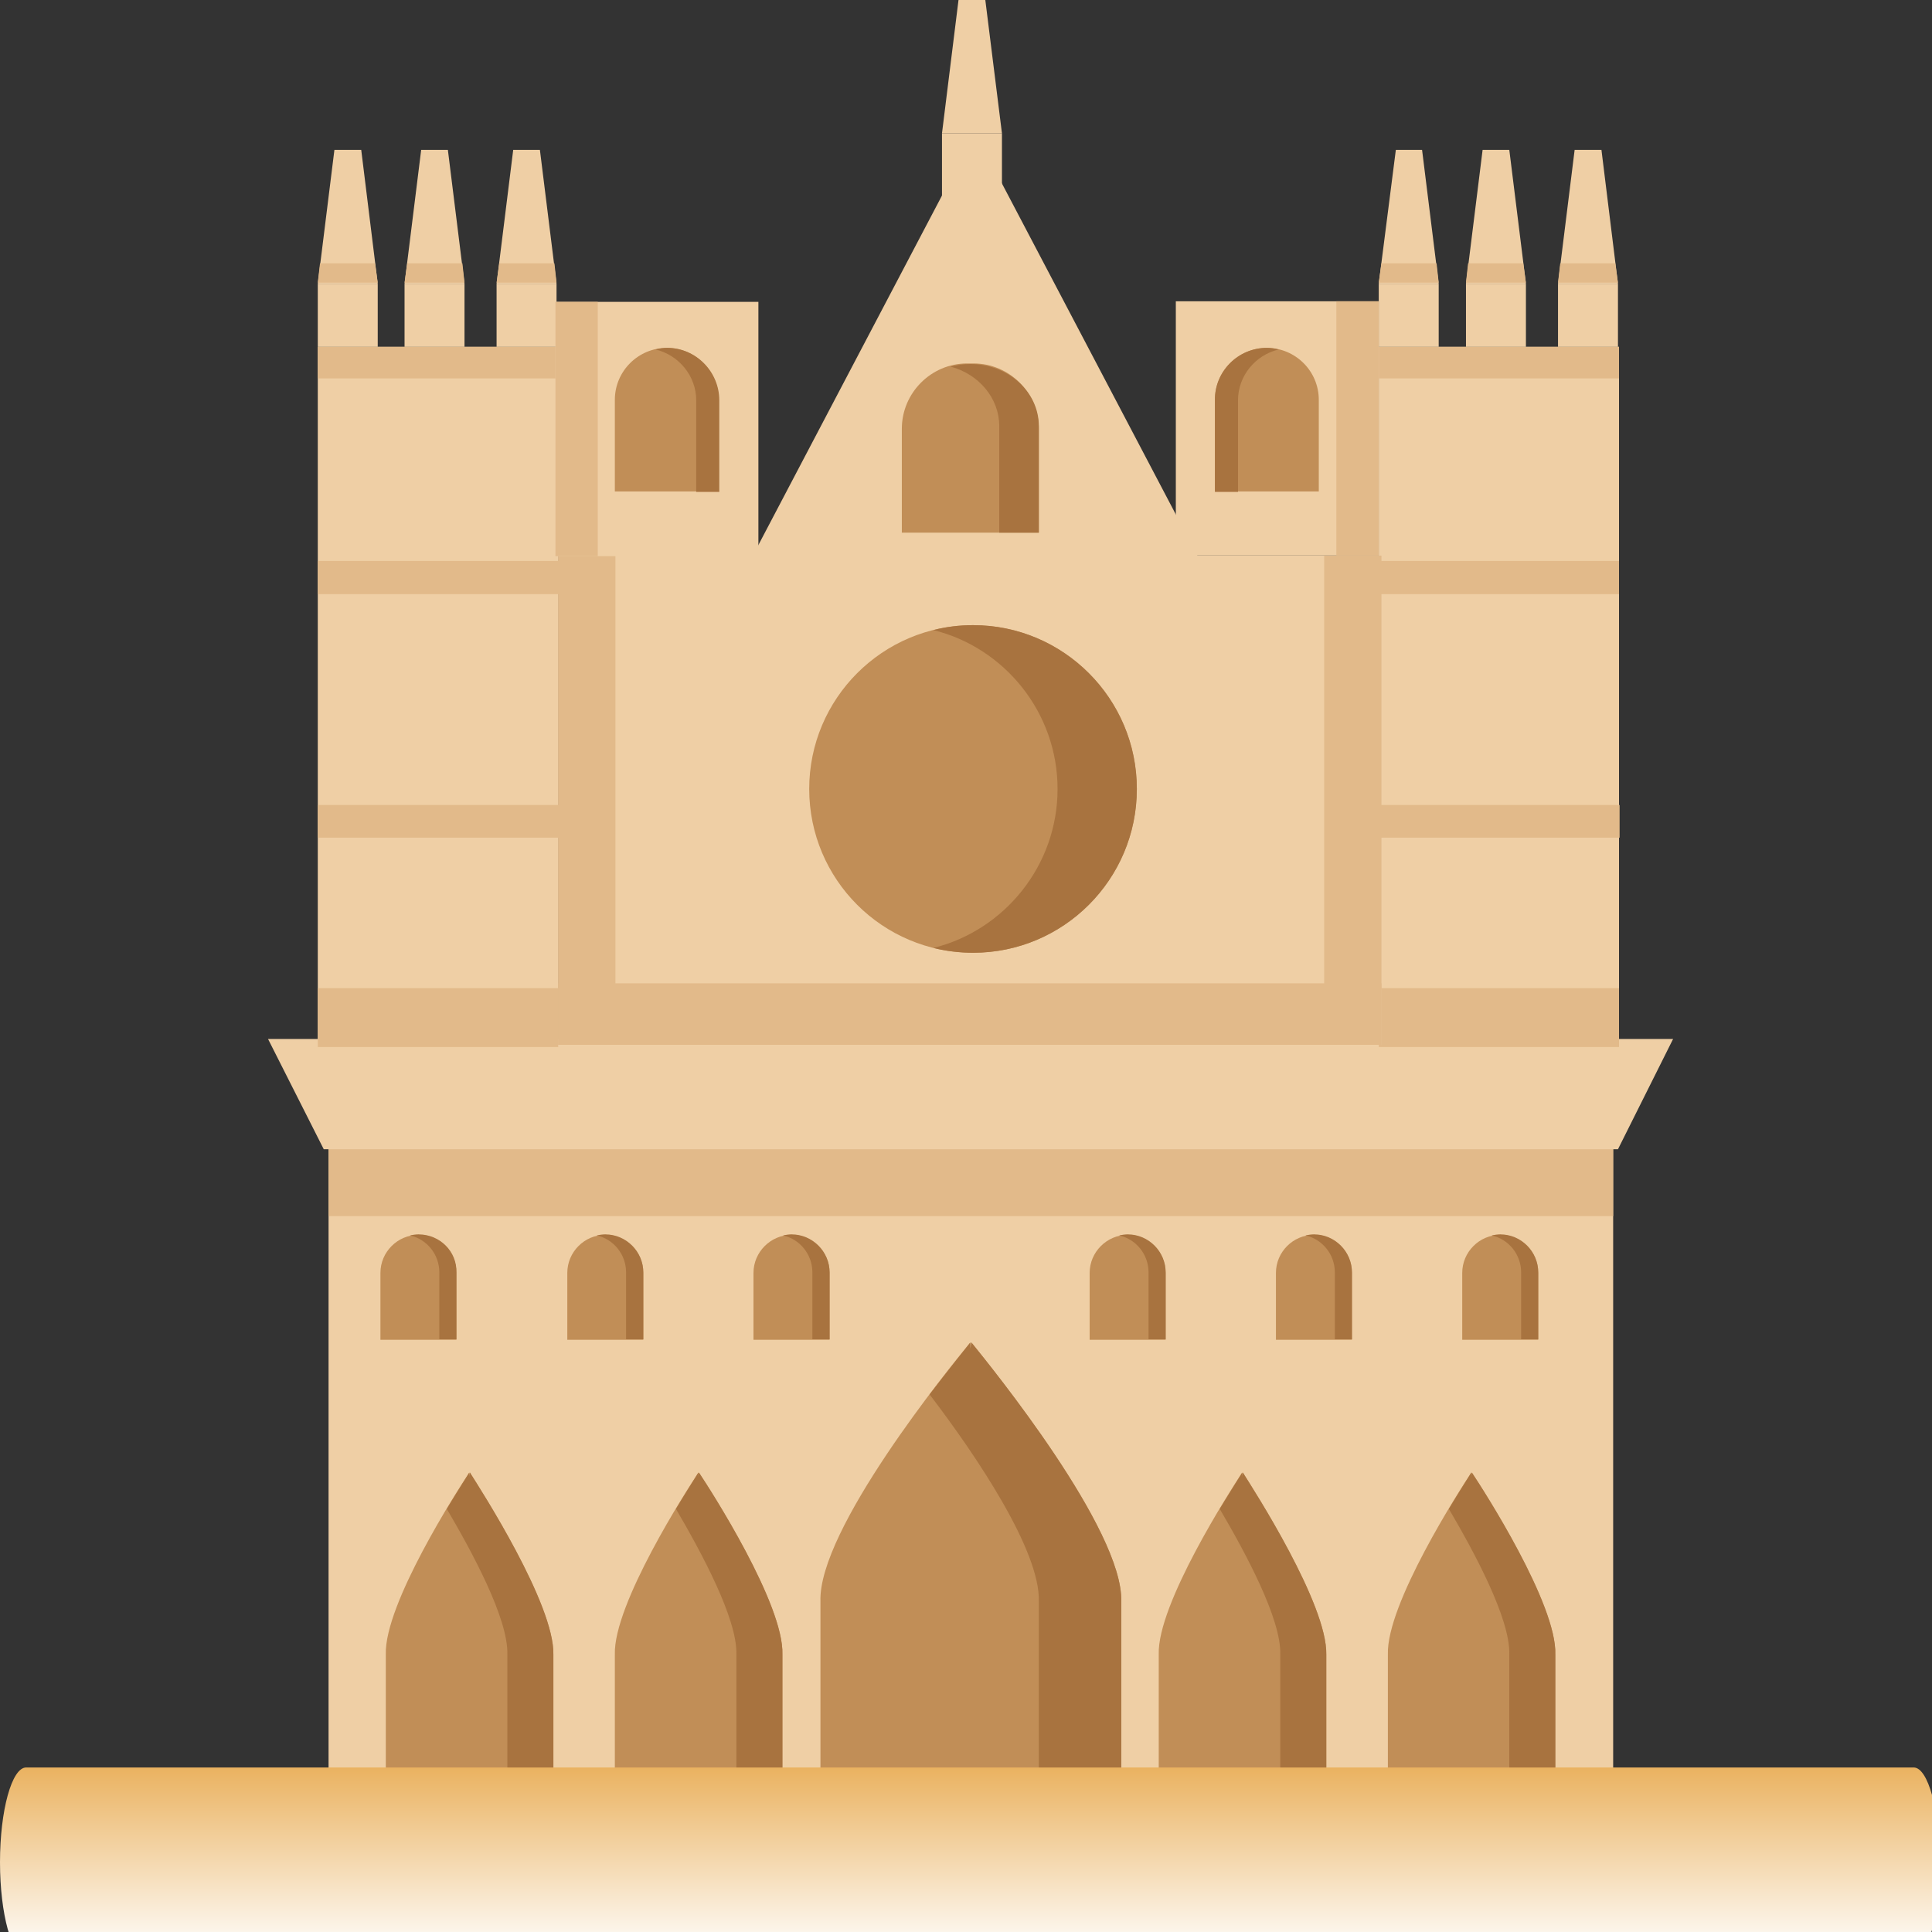 <?xml version="1.0" encoding="UTF-8" standalone="no"?>
<!DOCTYPE svg PUBLIC "-//W3C//DTD SVG 1.1//EN" "http://www.w3.org/Graphics/SVG/1.1/DTD/svg11.dtd">
<svg version="1.1" xmlns="http://www.w3.org/2000/svg" xmlns:xlink="http://www.w3.org/1999/xlink" preserveAspectRatio="xMidYMid meet" viewBox="0 0 165 165" width="165" height="165"><rect x="0" y="0" width="165" height="165" fill="#333333" stroke="none"/><defs><path d="M137.77 98.06C137.77 98.06 137.77 98.06 137.77 98.06C137.77 130.42 137.77 148.4 137.77 152C137.77 152 137.77 152 137.77 152C71.94 152 35.37 152 28.06 152C28.06 152 28.06 152 28.06 152C28.06 119.63 28.06 101.65 28.06 98.06C28.06 98.06 28.06 98.06 28.06 98.06C93.89 98.06 130.46 98.06 137.77 98.06Z" id="e52je4CbHe"></path><path d="M137.77 98.06C137.77 98.06 137.77 98.06 137.77 98.06C137.77 101.54 137.77 103.48 137.77 103.86C137.77 103.86 137.77 103.86 137.77 103.86C71.94 103.86 35.37 103.86 28.06 103.86C28.06 103.86 28.06 103.86 28.06 103.86C28.06 100.38 28.06 98.44 28.06 98.06C28.06 98.06 28.06 98.06 28.06 98.06C93.89 98.06 130.46 98.06 137.77 98.06Z" id="e2tVsJmhXN"></path><path d="M27.65 98.15L138.18 98.15L142.89 88.73L22.89 88.73L27.65 98.15Z" id="i6l9h9pLob"></path><path d="M95.76 152L70.07 152C70.07 142.87 70.07 137.79 70.07 136.78C69.84 130.65 81.09 116.8 82.87 114.65C82.87 114.69 82.87 114.87 82.87 115.2C82.92 114.87 82.95 114.69 82.96 114.65C84.7 116.8 95.94 130.65 95.76 136.78C95.76 138.81 95.76 143.88 95.76 152Z" id="a1j7oqWNCP"></path><path d="M95.76 152L88.72 152C88.72 142.87 88.72 137.79 88.72 136.78C88.86 132.43 83.33 124.25 79.39 119.09C81.04 116.94 82.37 115.29 82.87 114.65C82.87 114.69 82.87 114.87 82.87 115.2C82.92 114.87 82.95 114.69 82.96 114.65C84.7 116.8 95.94 130.65 95.76 136.78C95.76 138.81 95.76 143.88 95.76 152Z" id="d1RGyY0UD7"></path><path d="M66.82 152L52.51 152C52.51 145.58 52.51 142.02 52.51 141.3C52.38 137.01 58.64 127.27 59.65 125.76C59.65 125.78 59.65 125.91 59.65 126.13C59.67 125.91 59.69 125.78 59.69 125.76C60.7 127.27 66.96 137.01 66.82 141.3C66.82 142.73 66.82 146.29 66.82 152Z" id="bobbymDWH"></path><path d="M66.82 152L62.89 152C62.89 145.58 62.89 142.02 62.89 141.3C62.98 138.24 59.87 132.53 57.73 128.87C58.64 127.36 59.37 126.22 59.65 125.76C59.65 125.78 59.65 125.91 59.65 126.13C59.67 125.91 59.69 125.78 59.69 125.76C60.7 127.27 66.96 137.01 66.82 141.3C66.82 142.73 66.82 146.29 66.82 152Z" id="a4v9PRjM2"></path><path d="M47.26 152L32.95 152C32.95 145.58 32.95 142.02 32.95 141.3C32.81 137.01 39.07 127.27 40.08 125.76C40.08 125.78 40.08 125.91 40.08 126.13C40.11 125.91 40.12 125.78 40.13 125.76C41.09 127.27 47.35 137.01 47.26 141.3C47.26 142.73 47.26 146.29 47.26 152Z" id="e5ONjvfXN"></path><path d="M47.26 152L43.33 152C43.33 145.58 43.33 142.02 43.33 141.3C43.42 138.24 40.31 132.53 38.16 128.87C39.07 127.36 39.81 126.22 40.08 125.76C40.08 125.78 40.08 125.91 40.08 126.13C40.11 125.91 40.12 125.78 40.13 125.76C41.09 127.27 47.35 137.01 47.26 141.3C47.26 142.73 47.26 146.29 47.26 152Z" id="btZngdso8"></path><path d="M132.83 152L118.53 152C118.53 145.58 118.53 142.02 118.53 141.3C118.39 137.01 124.65 127.27 125.66 125.76C125.66 125.78 125.66 125.91 125.66 126.13C125.68 125.91 125.7 125.78 125.7 125.76C126.71 127.27 132.97 137.01 132.83 141.3C132.83 142.73 132.83 146.29 132.83 152Z" id="b3I5GJ6Daz"></path><path d="M132.83 152L128.9 152C128.9 145.58 128.9 142.02 128.9 141.3C128.99 138.24 125.89 132.53 123.74 128.87C124.65 127.36 125.38 126.22 125.66 125.76C125.66 125.78 125.66 125.91 125.66 126.13C125.68 125.91 125.7 125.78 125.7 125.76C126.71 127.27 132.97 137.01 132.83 141.3C132.83 142.73 132.83 146.29 132.83 152Z" id="cATwKBXoH"></path><path d="M113.27 152L98.96 152C98.96 145.58 98.96 142.02 98.96 141.3C98.82 137.01 105.09 127.27 106.09 125.76C106.09 125.78 106.09 125.91 106.09 126.13C106.12 125.91 106.13 125.78 106.14 125.76C107.1 127.27 113.36 137.01 113.27 141.3C113.27 142.73 113.27 146.29 113.27 152Z" id="d3Jh8THAoE"></path><path d="M113.27 152L109.34 152C109.34 145.58 109.34 142.02 109.34 141.3C109.43 138.24 106.32 132.53 104.17 128.87C105.09 127.36 105.82 126.22 106.09 125.76C106.09 125.78 106.09 125.91 106.09 126.13C106.12 125.91 106.13 125.78 106.14 125.76C107.1 127.27 113.36 137.01 113.27 141.3C113.27 142.73 113.27 146.29 113.27 152Z" id="a12XGrVQTI"></path><path d="M47.67 29.62C47.67 29.62 47.67 29.62 47.67 29.62C47.67 65.53 47.67 85.47 47.67 89.46C47.67 89.46 47.67 89.46 47.67 89.46C35.35 89.46 28.51 89.46 27.14 89.46C27.14 89.46 27.14 89.46 27.14 89.46C27.14 53.56 27.14 33.61 27.14 29.62C27.14 29.62 27.14 29.62 27.14 29.62C39.46 29.62 46.3 29.62 47.67 29.62Z" id="a3EIlGjzXP"></path><path d="M47.67 29.62C47.67 29.62 47.67 29.62 47.67 29.62C47.67 31.24 47.67 32.14 47.67 32.32C47.67 32.32 47.67 32.32 47.67 32.32C35.35 32.32 28.51 32.32 27.14 32.32C27.14 32.32 27.14 32.32 27.14 32.32C27.14 30.7 27.14 29.8 27.14 29.62C27.14 29.62 27.14 29.62 27.14 29.62C39.46 29.62 46.3 29.62 47.67 29.62Z" id="a1v8o35Zr"></path><path d="M32.26 24.23C32.26 24.23 32.26 24.23 32.26 24.23C32.26 27.47 32.26 29.26 32.26 29.62C32.26 29.62 32.26 29.62 32.26 29.62C29.19 29.62 27.48 29.62 27.14 29.62C27.14 29.62 27.14 29.62 27.14 29.62C27.14 26.39 27.14 24.59 27.14 24.23C27.14 24.23 27.14 24.23 27.14 24.23C30.21 24.23 31.92 24.23 32.26 24.23Z" id="c5f2SxitpY"></path><path d="M28.56 12.8L27.14 24.23L32.26 24.23L30.85 12.8L28.56 12.8Z" id="b7FLRyK8v"></path><path d="M47.53 24.23C47.53 24.23 47.53 24.23 47.53 24.23C47.53 27.47 47.53 29.26 47.53 29.62C47.53 29.62 47.53 29.62 47.53 29.62C44.46 29.62 42.75 29.62 42.41 29.62C42.41 29.62 42.41 29.62 42.41 29.62C42.41 26.39 42.41 24.59 42.41 24.23C42.41 24.23 42.41 24.23 42.41 24.23C45.48 24.23 47.19 24.23 47.53 24.23Z" id="a10FnGvAAe"></path><path d="M43.83 12.8L42.41 24.23L47.53 24.23L46.11 12.8L43.83 12.8Z" id="a861ZY5OF"></path><path d="M39.67 24.23C39.67 24.23 39.67 24.23 39.67 24.23C39.67 27.47 39.67 29.26 39.67 29.62C39.67 29.62 39.67 29.62 39.67 29.62C36.6 29.62 34.89 29.62 34.55 29.62C34.55 29.62 34.55 29.62 34.55 29.62C34.55 26.39 34.55 24.59 34.55 24.23C34.55 24.23 34.55 24.23 34.55 24.23C37.62 24.23 39.33 24.23 39.67 24.23Z" id="a15XScY8wP"></path><path d="M35.97 12.8L34.55 24.23L39.67 24.23L38.25 12.8L35.97 12.8Z" id="f9CHToPjp"></path><path d="M27.14 24.14L32.26 24.14L32.03 22.49L27.33 22.49L27.14 24.14Z" id="bkCWpKCEn"></path><path d="M42.41 24.14L47.53 24.14L47.35 22.49L42.64 22.49L42.41 24.14Z" id="c23wYeTPYL"></path><path d="M34.55 24.14L39.67 24.14L39.49 22.49L34.78 22.49L34.55 24.14Z" id="m8hV3l1WTa"></path><path d="M138.27 29.62C138.27 29.62 138.27 29.62 138.27 29.62C138.27 65.53 138.27 85.47 138.27 89.46C138.27 89.46 138.27 89.46 138.27 89.46C125.96 89.46 119.12 89.46 117.75 89.46C117.75 89.46 117.75 89.46 117.75 89.46C117.75 53.56 117.75 33.61 117.75 29.62C117.75 29.62 117.75 29.62 117.75 29.62C130.06 29.62 136.91 29.62 138.27 29.62Z" id="b1wROIBoXU"></path><path d="M138.27 29.62C138.27 29.62 138.27 29.62 138.27 29.62C138.27 31.24 138.27 32.14 138.27 32.32C138.27 32.32 138.27 32.32 138.27 32.32C125.96 32.32 119.12 32.32 117.75 32.32C117.75 32.32 117.75 32.32 117.75 32.32C117.75 30.7 117.75 29.8 117.75 29.62C117.75 29.62 117.75 29.62 117.75 29.62C130.06 29.62 136.91 29.62 138.27 29.62Z" id="b4qgvOYJWc"></path><path d="M122.87 24.23C122.87 24.23 122.87 24.23 122.87 24.23C122.87 27.47 122.87 29.26 122.87 29.62C122.87 29.62 122.87 29.62 122.87 29.62C119.8 29.62 118.09 29.62 117.75 29.62C117.75 29.62 117.75 29.62 117.75 29.62C117.75 26.39 117.75 24.59 117.75 24.23C117.75 24.23 117.75 24.23 117.75 24.23C120.82 24.23 122.53 24.23 122.87 24.23Z" id="aMmQAFO43"></path><path d="M119.21 12.8L117.75 24.23L122.87 24.23L121.45 12.8L119.21 12.8Z" id="eeE1cm6n6"></path><path d="M85.57 11.38C85.57 11.38 85.57 11.38 85.57 11.38C85.57 14.62 85.57 16.42 85.57 16.78C85.57 16.78 85.57 16.78 85.57 16.78C82.49 16.78 80.79 16.78 80.45 16.78C80.45 16.78 80.45 16.78 80.45 16.78C80.45 13.54 80.45 11.74 80.45 11.38C80.45 11.38 80.45 11.38 80.45 11.38C83.52 11.38 85.22 11.38 85.57 11.38Z" id="e2eah6P1r4"></path><path d="M81.86 0L80.45 11.38L85.57 11.38L84.15 0L81.86 0Z" id="b7yyqp7488"></path><path d="M138.18 24.23C138.18 24.23 138.18 24.23 138.18 24.23C138.18 27.47 138.18 29.26 138.18 29.62C138.18 29.62 138.18 29.62 138.18 29.62C135.11 29.62 133.4 29.62 133.06 29.62C133.06 29.62 133.06 29.62 133.06 29.62C133.06 26.39 133.06 24.59 133.06 24.23C133.06 24.23 133.06 24.23 133.06 24.23C136.13 24.23 137.84 24.23 138.18 24.23Z" id="b2lq3EzTZG"></path><path d="M134.48 12.8L133.06 24.23L138.18 24.23L136.77 12.8L134.48 12.8Z" id="cgr7TERPN"></path><path d="M130.32 24.23C130.32 24.23 130.32 24.23 130.32 24.23C130.32 27.47 130.32 29.26 130.32 29.62C130.32 29.62 130.32 29.62 130.32 29.62C127.25 29.62 125.54 29.62 125.2 29.62C125.2 29.62 125.2 29.62 125.2 29.62C125.2 26.39 125.2 24.59 125.2 24.23C125.2 24.23 125.2 24.23 125.2 24.23C128.27 24.23 129.98 24.23 130.32 24.23Z" id="csKDbDNdy"></path><path d="M126.62 12.8L125.2 24.23L130.32 24.23L128.9 12.8L126.62 12.8Z" id="bfeV6C8Xn"></path><path d="M117.75 24.14L122.87 24.14L122.69 22.49L117.98 22.49L117.75 24.14Z" id="kaF3op7em"></path><path d="M133.06 24.14L138.18 24.14L137.95 22.49L133.25 22.49L133.06 24.14Z" id="d483vjiynv"></path><path d="M125.2 24.14L130.32 24.14L130.09 22.49L125.38 22.49L125.2 24.14Z" id="a1RXVXEaFR"></path><path d="M47.67 84.39C47.67 84.39 47.67 84.39 47.67 84.39C47.67 87.41 47.67 89.08 47.67 89.42C47.67 89.42 47.67 89.42 47.67 89.42C35.35 89.42 28.51 89.42 27.14 89.42C27.14 89.42 27.14 89.42 27.14 89.42C27.14 86.4 27.14 84.72 27.14 84.39C27.14 84.39 27.14 84.39 27.14 84.39C39.46 84.39 46.3 84.39 47.67 84.39Z" id="c35N6mvcby"></path><path d="M138.27 84.39C138.27 84.39 138.27 84.39 138.27 84.39C138.27 87.41 138.27 89.08 138.27 89.42C138.27 89.42 138.27 89.42 138.27 89.42C125.96 89.42 119.12 89.42 117.75 89.42C117.75 89.42 117.75 89.42 117.75 89.42C117.75 86.4 117.75 84.72 117.75 84.39C117.75 84.39 117.75 84.39 117.75 84.39C130.06 84.39 136.91 84.39 138.27 84.39Z" id="e62r5U8i5"></path><path d="M117.98 47.45C117.98 47.45 117.98 47.45 117.98 47.45C117.98 72.52 117.98 86.45 117.98 89.23C117.98 89.23 117.98 89.23 117.98 89.23C75.79 89.23 52.36 89.23 47.67 89.23C47.67 89.23 47.67 89.23 47.67 89.23C47.67 64.16 47.67 50.24 47.67 47.45C47.67 47.45 47.67 47.45 47.67 47.45C89.85 47.45 113.29 47.45 117.98 47.45Z" id="bbalQADOFJ"></path><path d="M117.98 83.98C117.98 83.98 117.98 83.98 117.98 83.98C117.98 87.13 117.98 88.88 117.98 89.23C117.98 89.23 117.98 89.23 117.98 89.23C75.79 89.23 52.36 89.23 47.67 89.23C47.67 89.23 47.67 89.23 47.67 89.23C47.67 86.08 47.67 84.33 47.67 83.98C47.67 83.98 47.67 83.98 47.67 83.98C89.85 83.98 113.29 83.98 117.98 83.98Z" id="b8ta5NdhM"></path><path d="M52.56 47.45C52.56 47.45 52.56 47.45 52.56 47.45C52.56 72.52 52.56 86.45 52.56 89.23C52.56 89.23 52.56 89.23 52.56 89.23C49.63 89.23 47.99 89.23 47.67 89.23C47.67 89.23 47.67 89.23 47.67 89.23C47.67 64.16 47.67 50.24 47.67 47.45C47.67 47.45 47.67 47.45 47.67 47.45C50.6 47.45 52.23 47.45 52.56 47.45Z" id="bbLf9FvO"></path><path d="M117.98 47.45C117.98 47.45 117.98 47.45 117.98 47.45C117.98 72.52 117.98 86.45 117.98 89.23C117.98 89.23 117.98 89.23 117.98 89.23C115.04 89.23 113.41 89.23 113.09 89.23C113.09 89.23 113.09 89.23 113.09 89.23C113.09 64.16 113.09 50.24 113.09 47.45C113.09 47.45 113.09 47.45 113.09 47.45C116.02 47.45 117.65 47.45 117.98 47.45Z" id="a5lSBIVK0P"></path><path d="M83.1 53.39C75.37 53.39 69.11 59.66 69.11 67.38C69.11 75.11 75.37 81.37 83.1 81.37C90.82 81.37 97.09 75.11 97.09 67.38C97.09 59.66 90.82 53.39 83.1 53.39Z" id="c9jf9tvOD"></path><path d="M79.71 53.81C85.79 55.31 90.32 60.85 90.32 67.38C90.32 73.92 85.79 79.45 79.71 80.96C80.81 81.23 81.95 81.37 83.1 81.37C90.82 81.37 97.09 75.11 97.09 67.38C97.09 59.66 90.82 53.39 83.1 53.39C81.91 53.39 80.81 53.53 79.71 53.81Z" id="fIfDI5A5C"></path><path d="M64.22 47.59L83.05 11.75L83.51 11.75L102.34 47.59L64.22 47.59Z" id="a6rz3AK3e"></path><path d="M77.02 45.49C77.02 40.16 77.02 37.21 77.02 36.62C77.02 33.55 79.53 31.04 82.59 31.04C82.65 31.04 83.09 31.04 83.14 31.04C86.21 31.04 88.72 33.55 88.72 36.62C88.72 37.21 88.72 40.16 88.72 45.49L77.02 45.49Z" id="b2b1XWOj5z"></path><path d="M81.18 31.31C83.6 31.95 85.34 34.01 85.34 36.39C85.34 37 85.34 40.03 85.34 45.49L88.72 45.49C88.72 40.03 88.72 37 88.72 36.39C88.72 33.46 86.11 31.09 82.87 31.09C82.27 31.09 81.73 31.18 81.18 31.31Z" id="c5W96Zhhog"></path><path d="M64.77 25.78C64.77 25.78 64.77 25.78 64.77 25.78C64.77 38.81 64.77 46.05 64.77 47.5C64.77 47.5 64.77 47.5 64.77 47.5C54.37 47.5 48.6 47.5 47.44 47.5C47.44 47.5 47.44 47.5 47.44 47.5C47.44 34.47 47.44 27.23 47.44 25.78C47.44 25.78 47.44 25.78 47.44 25.78C57.84 25.78 63.61 25.78 64.77 25.78Z" id="a1eOdEnR6G"></path><path d="M51.05 25.78C51.05 25.78 51.05 25.78 51.05 25.78C51.05 38.81 51.05 46.05 51.05 47.5C51.05 47.5 51.05 47.5 51.05 47.5C48.88 47.5 47.68 47.5 47.44 47.5C47.44 47.5 47.44 47.5 47.44 47.5C47.44 34.47 47.44 27.23 47.44 25.78C47.44 25.78 47.44 25.78 47.44 25.78C49.61 25.78 50.81 25.78 51.05 25.78Z" id="k2ai7hIj3"></path><path d="M52.51 41.97C52.51 37.28 52.51 34.67 52.51 34.15C52.51 31.68 54.53 29.71 56.95 29.71C56.95 29.71 56.95 29.71 56.95 29.71C59.42 29.71 61.38 31.73 61.38 34.15C61.38 34.67 61.38 37.28 61.38 41.97L52.51 41.97Z" id="coubBt1s9"></path><path d="M56.99 29.71C56.67 29.71 56.31 29.76 55.99 29.85C57.95 30.31 59.46 32.09 59.46 34.19C59.46 34.72 59.46 37.32 59.46 42.01L61.43 42.01C61.43 37.32 61.43 34.72 61.43 34.19C61.43 31.73 59.42 29.71 56.99 29.71C56.99 29.71 56.99 29.71 56.99 29.71Z" id="b1dVTtBN1x"></path><path d="M32.49 114.42C32.49 110.99 32.49 109.09 32.49 108.71C32.49 106.93 33.95 105.46 35.74 105.46C35.74 105.46 35.74 105.46 35.74 105.46C37.52 105.46 38.98 106.93 38.98 108.71C38.98 109.09 38.98 110.99 38.98 114.42L32.49 114.42Z" id="c45LBDjRb5"></path><path d="M35.74 105.42C35.51 105.42 35.23 105.46 35.01 105.51C36.47 105.83 37.52 107.15 37.52 108.66C37.52 109.04 37.52 110.95 37.52 114.38L38.98 114.38C38.98 110.95 38.98 109.04 38.98 108.66C39.03 106.88 37.57 105.42 35.74 105.42C35.74 105.42 35.74 105.42 35.74 105.42Z" id="lkWBJdRnZ"></path><path d="M48.45 114.42C48.45 110.99 48.45 109.09 48.45 108.71C48.45 106.93 49.91 105.46 51.69 105.46C51.69 105.46 51.69 105.46 51.69 105.46C53.47 105.46 54.94 106.93 54.94 108.71C54.94 109.09 54.94 110.99 54.94 114.42L48.45 114.42Z" id="bWoCm7lOU"></path><path d="M51.69 105.42C51.46 105.42 51.19 105.46 50.96 105.51C52.42 105.83 53.47 107.15 53.47 108.66C53.47 109.04 53.47 110.95 53.47 114.38L54.94 114.38C54.94 110.95 54.94 109.04 54.94 108.66C54.94 106.88 53.47 105.42 51.69 105.42C51.69 105.42 51.69 105.42 51.69 105.42Z" id="b28t60lHNN"></path><path d="M64.35 114.42C64.35 110.99 64.35 109.09 64.35 108.71C64.35 106.93 65.82 105.46 67.6 105.46C67.6 105.46 67.6 105.46 67.6 105.46C69.38 105.46 70.85 106.93 70.85 108.71C70.85 109.09 70.85 110.99 70.85 114.42L64.35 114.42Z" id="j63iKsYUQ"></path><path d="M67.6 105.42C67.37 105.42 67.1 105.46 66.87 105.51C68.33 105.83 69.38 107.15 69.38 108.66C69.38 109.04 69.38 110.95 69.38 114.38L70.85 114.38C70.85 110.95 70.85 109.04 70.85 108.66C70.85 106.88 69.38 105.42 67.6 105.42C67.6 105.42 67.6 105.42 67.6 105.42Z" id="c1ew5KxH6X"></path><path d="M93.06 114.42C93.06 110.99 93.06 109.09 93.06 108.71C93.06 106.93 94.53 105.46 96.31 105.46C96.31 105.46 96.31 105.46 96.31 105.46C98.09 105.46 99.55 106.93 99.55 108.71C99.55 109.09 99.55 110.99 99.55 114.42L93.06 114.42Z" id="d169fBzh2M"></path><path d="M96.31 105.42C96.08 105.42 95.81 105.46 95.58 105.51C97.04 105.83 98.09 107.15 98.09 108.66C98.09 109.04 98.09 110.95 98.09 114.38L99.55 114.38C99.55 110.95 99.55 109.04 99.55 108.66C99.55 106.88 98.09 105.42 96.31 105.42C96.31 105.42 96.31 105.42 96.31 105.42Z" id="f6Y3qJdNn"></path><path d="M108.97 114.42C108.97 110.99 108.97 109.09 108.97 108.71C108.97 106.93 110.43 105.46 112.22 105.46C112.22 105.46 112.22 105.46 112.22 105.46C114 105.46 115.46 106.93 115.46 108.71C115.46 109.09 115.46 110.99 115.46 114.42L108.97 114.42Z" id="cBrEBlLP2"></path><path d="M112.22 105.42C111.99 105.42 111.71 105.46 111.49 105.51C112.95 105.83 114 107.15 114 108.66C114 109.04 114 110.95 114 114.38L115.46 114.38C115.46 110.95 115.46 109.04 115.46 108.66C115.46 106.88 114 105.42 112.22 105.42C112.22 105.42 112.22 105.42 112.22 105.42Z" id="f1vS0IZeRT"></path><path d="M124.88 114.42C124.88 110.99 124.88 109.09 124.88 108.71C124.88 106.93 126.34 105.46 128.13 105.46C128.13 105.46 128.13 105.46 128.13 105.46C129.91 105.46 131.37 106.93 131.37 108.71C131.37 109.09 131.37 110.99 131.37 114.42L124.88 114.42Z" id="bg7fUnHfx"></path><path d="M128.13 105.42C127.9 105.42 127.62 105.46 127.39 105.51C128.86 105.83 129.91 107.15 129.91 108.66C129.91 109.04 129.91 110.95 129.91 114.38L131.37 114.38C131.37 110.95 131.37 109.04 131.37 108.66C131.37 106.88 129.91 105.42 128.13 105.42C128.13 105.42 128.13 105.42 128.13 105.42Z" id="aUXt6b2t"></path><path d="M100.42 47.44C100.42 47.44 100.42 47.44 100.42 47.44C100.42 34.41 100.42 27.17 100.42 25.73C100.42 25.73 100.42 25.73 100.42 25.73C110.82 25.73 116.6 25.73 117.75 25.73C117.75 25.73 117.75 25.73 117.75 25.73C117.75 38.75 117.75 45.99 117.75 47.44C117.75 47.44 117.75 47.44 117.75 47.44C107.35 47.44 101.58 47.44 100.42 47.44Z" id="b3XuohYj3U"></path><path d="M114.13 47.44C114.13 47.44 114.13 47.44 114.13 47.44C114.13 34.41 114.13 27.17 114.13 25.73C114.13 25.73 114.13 25.73 114.13 25.73C116.3 25.73 117.5 25.73 117.74 25.73C117.74 25.73 117.74 25.73 117.74 25.73C117.74 38.75 117.74 45.99 117.74 47.44C117.74 47.44 117.74 47.44 117.74 47.44C115.57 47.44 114.37 47.44 114.13 47.44Z" id="lchGu5KcB"></path><path d="M112.63 41.97C112.63 37.28 112.63 34.67 112.63 34.15C112.63 31.68 110.62 29.71 108.19 29.71C108.19 29.71 108.19 29.71 108.19 29.71C105.73 29.71 103.76 31.73 103.76 34.15C103.76 34.67 103.76 37.28 103.76 41.97L112.63 41.97Z" id="jjfQQhlmy"></path><path d="M108.19 29.71C108.51 29.71 108.88 29.76 109.2 29.85C107.23 30.31 105.73 32.09 105.73 34.19C105.73 34.72 105.73 37.32 105.73 42.01L103.76 42.01C103.76 37.32 103.76 34.72 103.76 34.19C103.71 31.73 105.73 29.71 108.19 29.71C108.19 29.71 108.19 29.71 108.19 29.71Z" id="bw9An0BSV"></path><path d="M47.67 50.74L48.17 50.74L48.17 47.91L47.67 47.91L27.14 47.91L27.14 50.74L47.67 50.74Z" id="bB6MDrgBW"></path><path d="M48.22 68.75C48.22 68.75 48.22 68.75 48.22 68.75C48.22 70.43 48.22 71.36 48.22 71.54C48.22 71.54 48.22 71.54 48.22 71.54C35.57 71.54 28.55 71.54 27.14 71.54C27.14 71.54 27.14 71.54 27.14 71.54C27.14 69.87 27.14 68.94 27.14 68.75C27.14 68.75 27.14 68.75 27.14 68.75C39.79 68.75 46.81 68.75 48.22 68.75Z" id="a33aSYrGc"></path><path d="M137.77 50.74L138.27 50.74L138.27 47.91L137.77 47.91L117.25 47.91L117.25 50.74L137.77 50.74Z" id="c1YZO4nOsu"></path><path d="M138.32 68.75C138.32 68.75 138.32 68.75 138.32 68.75C138.32 70.43 138.32 71.36 138.32 71.54C138.32 71.54 138.32 71.54 138.32 71.54C125.68 71.54 118.65 71.54 117.25 71.54C117.25 71.54 117.25 71.54 117.25 71.54C117.25 69.87 117.25 68.94 117.25 68.75C117.25 68.75 117.25 68.75 117.25 68.75C129.89 68.75 136.92 68.75 138.32 68.75Z" id="g1yxX8pOPB"></path><path d="M2.23 167.13C1.01 167.13 0 163.47 0 159.04C0 159.04 0 159.04 0 159.04C0 154.61 1.01 150.95 2.23 150.95C18.35 150.95 147.32 150.95 163.44 150.95C164.66 150.95 165.67 154.61 165.67 159.04C165.67 159.04 165.67 159.04 165.67 159.04C165.67 163.52 164.68 167.13 163.44 167.13C131.2 167.13 18.35 167.13 2.23 167.13Z" id="cu9RUgOJj"></path><linearGradient id="gradientchOK45pqz" gradientUnits="userSpaceOnUse" x1="82.83" y1="150.95" x2="82.83" y2="167.13"><stop style="stop-color: #eab260;stop-opacity: 1" offset="0%"></stop><stop style="stop-color: #ffffff;stop-opacity: 1" offset="100%"></stop></linearGradient></defs><g><g><g><use xlink:href="#e52je4CbHe" opacity="1" fill="#efcfa5" fill-opacity="1"></use><g><use xlink:href="#e52je4CbHe" opacity="1" fill-opacity="0" stroke="#000000" stroke-width="1" stroke-opacity="0"></use></g></g><g><use xlink:href="#e2tVsJmhXN" opacity="1" fill="#e2ba8a" fill-opacity="1"></use><g><use xlink:href="#e2tVsJmhXN" opacity="1" fill-opacity="0" stroke="#000000" stroke-width="1" stroke-opacity="0"></use></g></g><g><use xlink:href="#i6l9h9pLob" opacity="1" fill="#efcfa5" fill-opacity="1"></use><g><use xlink:href="#i6l9h9pLob" opacity="1" fill-opacity="0" stroke="#000000" stroke-width="1" stroke-opacity="0"></use></g></g><g><use xlink:href="#a1j7oqWNCP" opacity="1" fill="#c18e57" fill-opacity="1"></use><g><use xlink:href="#a1j7oqWNCP" opacity="1" fill-opacity="0" stroke="#000000" stroke-width="1" stroke-opacity="0"></use></g></g><g><use xlink:href="#d1RGyY0UD7" opacity="1" fill="#a8733f" fill-opacity="1"></use><g><use xlink:href="#d1RGyY0UD7" opacity="1" fill-opacity="0" stroke="#000000" stroke-width="1" stroke-opacity="0"></use></g></g><g><use xlink:href="#bobbymDWH" opacity="1" fill="#c18e57" fill-opacity="1"></use><g><use xlink:href="#bobbymDWH" opacity="1" fill-opacity="0" stroke="#000000" stroke-width="1" stroke-opacity="0"></use></g></g><g><use xlink:href="#a4v9PRjM2" opacity="1" fill="#a8733f" fill-opacity="1"></use><g><use xlink:href="#a4v9PRjM2" opacity="1" fill-opacity="0" stroke="#000000" stroke-width="1" stroke-opacity="0"></use></g></g><g><use xlink:href="#e5ONjvfXN" opacity="1" fill="#c18e57" fill-opacity="1"></use><g><use xlink:href="#e5ONjvfXN" opacity="1" fill-opacity="0" stroke="#000000" stroke-width="1" stroke-opacity="0"></use></g></g><g><use xlink:href="#btZngdso8" opacity="1" fill="#a8733f" fill-opacity="1"></use><g><use xlink:href="#btZngdso8" opacity="1" fill-opacity="0" stroke="#000000" stroke-width="1" stroke-opacity="0"></use></g></g><g><use xlink:href="#b3I5GJ6Daz" opacity="1" fill="#c18e57" fill-opacity="1"></use><g><use xlink:href="#b3I5GJ6Daz" opacity="1" fill-opacity="0" stroke="#000000" stroke-width="1" stroke-opacity="0"></use></g></g><g><use xlink:href="#cATwKBXoH" opacity="1" fill="#a8733f" fill-opacity="1"></use><g><use xlink:href="#cATwKBXoH" opacity="1" fill-opacity="0" stroke="#000000" stroke-width="1" stroke-opacity="0"></use></g></g><g><use xlink:href="#d3Jh8THAoE" opacity="1" fill="#c18e57" fill-opacity="1"></use><g><use xlink:href="#d3Jh8THAoE" opacity="1" fill-opacity="0" stroke="#000000" stroke-width="1" stroke-opacity="0"></use></g></g><g><use xlink:href="#a12XGrVQTI" opacity="1" fill="#a8733f" fill-opacity="1"></use><g><use xlink:href="#a12XGrVQTI" opacity="1" fill-opacity="0" stroke="#000000" stroke-width="1" stroke-opacity="0"></use></g></g><g><use xlink:href="#a3EIlGjzXP" opacity="1" fill="#efcfa5" fill-opacity="1"></use><g><use xlink:href="#a3EIlGjzXP" opacity="1" fill-opacity="0" stroke="#000000" stroke-width="1" stroke-opacity="0"></use></g></g><g><use xlink:href="#a1v8o35Zr" opacity="1" fill="#e2ba8a" fill-opacity="1"></use><g><use xlink:href="#a1v8o35Zr" opacity="1" fill-opacity="0" stroke="#000000" stroke-width="1" stroke-opacity="0"></use></g></g><g><use xlink:href="#c5f2SxitpY" opacity="1" fill="#efcfa5" fill-opacity="1"></use><g><use xlink:href="#c5f2SxitpY" opacity="1" fill-opacity="0" stroke="#000000" stroke-width="1" stroke-opacity="0"></use></g></g><g><use xlink:href="#b7FLRyK8v" opacity="1" fill="#efcfa5" fill-opacity="1"></use><g><use xlink:href="#b7FLRyK8v" opacity="1" fill-opacity="0" stroke="#000000" stroke-width="1" stroke-opacity="0"></use></g></g><g><use xlink:href="#a10FnGvAAe" opacity="1" fill="#efcfa5" fill-opacity="1"></use><g><use xlink:href="#a10FnGvAAe" opacity="1" fill-opacity="0" stroke="#000000" stroke-width="1" stroke-opacity="0"></use></g></g><g><use xlink:href="#a861ZY5OF" opacity="1" fill="#efcfa5" fill-opacity="1"></use><g><use xlink:href="#a861ZY5OF" opacity="1" fill-opacity="0" stroke="#000000" stroke-width="1" stroke-opacity="0"></use></g></g><g><use xlink:href="#a15XScY8wP" opacity="1" fill="#efcfa5" fill-opacity="1"></use><g><use xlink:href="#a15XScY8wP" opacity="1" fill-opacity="0" stroke="#000000" stroke-width="1" stroke-opacity="0"></use></g></g><g><use xlink:href="#f9CHToPjp" opacity="1" fill="#efcfa5" fill-opacity="1"></use><g><use xlink:href="#f9CHToPjp" opacity="1" fill-opacity="0" stroke="#000000" stroke-width="1" stroke-opacity="0"></use></g></g><g><use xlink:href="#bkCWpKCEn" opacity="1" fill="#e2ba8a" fill-opacity="1"></use><g><use xlink:href="#bkCWpKCEn" opacity="1" fill-opacity="0" stroke="#000000" stroke-width="1" stroke-opacity="0"></use></g></g><g><use xlink:href="#c23wYeTPYL" opacity="1" fill="#e2ba8a" fill-opacity="1"></use><g><use xlink:href="#c23wYeTPYL" opacity="1" fill-opacity="0" stroke="#000000" stroke-width="1" stroke-opacity="0"></use></g></g><g><use xlink:href="#m8hV3l1WTa" opacity="1" fill="#e2ba8a" fill-opacity="1"></use><g><use xlink:href="#m8hV3l1WTa" opacity="1" fill-opacity="0" stroke="#000000" stroke-width="1" stroke-opacity="0"></use></g></g><g><use xlink:href="#b1wROIBoXU" opacity="1" fill="#efcfa5" fill-opacity="1"></use><g><use xlink:href="#b1wROIBoXU" opacity="1" fill-opacity="0" stroke="#000000" stroke-width="1" stroke-opacity="0"></use></g></g><g><use xlink:href="#b4qgvOYJWc" opacity="1" fill="#e2ba8a" fill-opacity="1"></use><g><use xlink:href="#b4qgvOYJWc" opacity="1" fill-opacity="0" stroke="#000000" stroke-width="1" stroke-opacity="0"></use></g></g><g><use xlink:href="#aMmQAFO43" opacity="1" fill="#efcfa5" fill-opacity="1"></use><g><use xlink:href="#aMmQAFO43" opacity="1" fill-opacity="0" stroke="#000000" stroke-width="1" stroke-opacity="0"></use></g></g><g><use xlink:href="#eeE1cm6n6" opacity="1" fill="#efcfa5" fill-opacity="1"></use><g><use xlink:href="#eeE1cm6n6" opacity="1" fill-opacity="0" stroke="#000000" stroke-width="1" stroke-opacity="0"></use></g></g><g><use xlink:href="#e2eah6P1r4" opacity="1" fill="#efcfa5" fill-opacity="1"></use><g><use xlink:href="#e2eah6P1r4" opacity="1" fill-opacity="0" stroke="#000000" stroke-width="1" stroke-opacity="0"></use></g></g><g><use xlink:href="#b7yyqp7488" opacity="1" fill="#efcfa5" fill-opacity="1"></use><g><use xlink:href="#b7yyqp7488" opacity="1" fill-opacity="0" stroke="#000000" stroke-width="1" stroke-opacity="0"></use></g></g><g><use xlink:href="#b2lq3EzTZG" opacity="1" fill="#efcfa5" fill-opacity="1"></use><g><use xlink:href="#b2lq3EzTZG" opacity="1" fill-opacity="0" stroke="#000000" stroke-width="1" stroke-opacity="0"></use></g></g><g><use xlink:href="#cgr7TERPN" opacity="1" fill="#efcfa5" fill-opacity="1"></use><g><use xlink:href="#cgr7TERPN" opacity="1" fill-opacity="0" stroke="#000000" stroke-width="1" stroke-opacity="0"></use></g></g><g><use xlink:href="#csKDbDNdy" opacity="1" fill="#efcfa5" fill-opacity="1"></use><g><use xlink:href="#csKDbDNdy" opacity="1" fill-opacity="0" stroke="#000000" stroke-width="1" stroke-opacity="0"></use></g></g><g><use xlink:href="#bfeV6C8Xn" opacity="1" fill="#efcfa5" fill-opacity="1"></use><g><use xlink:href="#bfeV6C8Xn" opacity="1" fill-opacity="0" stroke="#000000" stroke-width="1" stroke-opacity="0"></use></g></g><g><use xlink:href="#kaF3op7em" opacity="1" fill="#e2ba8a" fill-opacity="1"></use><g><use xlink:href="#kaF3op7em" opacity="1" fill-opacity="0" stroke="#000000" stroke-width="1" stroke-opacity="0"></use></g></g><g><use xlink:href="#d483vjiynv" opacity="1" fill="#e2ba8a" fill-opacity="1"></use><g><use xlink:href="#d483vjiynv" opacity="1" fill-opacity="0" stroke="#000000" stroke-width="1" stroke-opacity="0"></use></g></g><g><use xlink:href="#a1RXVXEaFR" opacity="1" fill="#e2ba8a" fill-opacity="1"></use><g><use xlink:href="#a1RXVXEaFR" opacity="1" fill-opacity="0" stroke="#000000" stroke-width="1" stroke-opacity="0"></use></g></g><g><use xlink:href="#c35N6mvcby" opacity="1" fill="#e2ba8a" fill-opacity="1"></use><g><use xlink:href="#c35N6mvcby" opacity="1" fill-opacity="0" stroke="#000000" stroke-width="1" stroke-opacity="0"></use></g></g><g><use xlink:href="#e62r5U8i5" opacity="1" fill="#e2ba8a" fill-opacity="1"></use><g><use xlink:href="#e62r5U8i5" opacity="1" fill-opacity="0" stroke="#000000" stroke-width="1" stroke-opacity="0"></use></g></g><g><use xlink:href="#bbalQADOFJ" opacity="1" fill="#efcfa5" fill-opacity="1"></use><g><use xlink:href="#bbalQADOFJ" opacity="1" fill-opacity="0" stroke="#000000" stroke-width="1" stroke-opacity="0"></use></g></g><g><use xlink:href="#b8ta5NdhM" opacity="1" fill="#e2ba8a" fill-opacity="1"></use><g><use xlink:href="#b8ta5NdhM" opacity="1" fill-opacity="0" stroke="#000000" stroke-width="1" stroke-opacity="0"></use></g></g><g><use xlink:href="#bbLf9FvO" opacity="1" fill="#e2ba8a" fill-opacity="1"></use><g><use xlink:href="#bbLf9FvO" opacity="1" fill-opacity="0" stroke="#000000" stroke-width="1" stroke-opacity="0"></use></g></g><g><use xlink:href="#a5lSBIVK0P" opacity="1" fill="#e2ba8a" fill-opacity="1"></use><g><use xlink:href="#a5lSBIVK0P" opacity="1" fill-opacity="0" stroke="#000000" stroke-width="1" stroke-opacity="0"></use></g></g><g><use xlink:href="#c9jf9tvOD" opacity="1" fill="#c18e57" fill-opacity="1"></use><g><use xlink:href="#c9jf9tvOD" opacity="1" fill-opacity="0" stroke="#000000" stroke-width="1" stroke-opacity="0"></use></g></g><g><use xlink:href="#fIfDI5A5C" opacity="1" fill="#a8733f" fill-opacity="1"></use><g><use xlink:href="#fIfDI5A5C" opacity="1" fill-opacity="0" stroke="#000000" stroke-width="1" stroke-opacity="0"></use></g></g><g><use xlink:href="#a6rz3AK3e" opacity="1" fill="#efcfa5" fill-opacity="1"></use><g><use xlink:href="#a6rz3AK3e" opacity="1" fill-opacity="0" stroke="#000000" stroke-width="1" stroke-opacity="0"></use></g></g><g><use xlink:href="#b2b1XWOj5z" opacity="1" fill="#c18e57" fill-opacity="1"></use><g><use xlink:href="#b2b1XWOj5z" opacity="1" fill-opacity="0" stroke="#000000" stroke-width="1" stroke-opacity="0"></use></g></g><g><use xlink:href="#c5W96Zhhog" opacity="1" fill="#a8733f" fill-opacity="1"></use><g><use xlink:href="#c5W96Zhhog" opacity="1" fill-opacity="0" stroke="#000000" stroke-width="1" stroke-opacity="0"></use></g></g><g><use xlink:href="#a1eOdEnR6G" opacity="1" fill="#efcfa5" fill-opacity="1"></use><g><use xlink:href="#a1eOdEnR6G" opacity="1" fill-opacity="0" stroke="#000000" stroke-width="1" stroke-opacity="0"></use></g></g><g><use xlink:href="#k2ai7hIj3" opacity="1" fill="#e2ba8a" fill-opacity="1"></use><g><use xlink:href="#k2ai7hIj3" opacity="1" fill-opacity="0" stroke="#000000" stroke-width="1" stroke-opacity="0"></use></g></g><g><use xlink:href="#coubBt1s9" opacity="1" fill="#c18e57" fill-opacity="1"></use><g><use xlink:href="#coubBt1s9" opacity="1" fill-opacity="0" stroke="#000000" stroke-width="1" stroke-opacity="0"></use></g></g><g><use xlink:href="#b1dVTtBN1x" opacity="1" fill="#a8733f" fill-opacity="1"></use><g><use xlink:href="#b1dVTtBN1x" opacity="1" fill-opacity="0" stroke="#000000" stroke-width="1" stroke-opacity="0"></use></g></g><g><use xlink:href="#c45LBDjRb5" opacity="1" fill="#c18e57" fill-opacity="1"></use><g><use xlink:href="#c45LBDjRb5" opacity="1" fill-opacity="0" stroke="#000000" stroke-width="1" stroke-opacity="0"></use></g></g><g><use xlink:href="#lkWBJdRnZ" opacity="1" fill="#a8733f" fill-opacity="1"></use><g><use xlink:href="#lkWBJdRnZ" opacity="1" fill-opacity="0" stroke="#000000" stroke-width="1" stroke-opacity="0"></use></g></g><g><use xlink:href="#bWoCm7lOU" opacity="1" fill="#c18e57" fill-opacity="1"></use><g><use xlink:href="#bWoCm7lOU" opacity="1" fill-opacity="0" stroke="#000000" stroke-width="1" stroke-opacity="0"></use></g></g><g><use xlink:href="#b28t60lHNN" opacity="1" fill="#a8733f" fill-opacity="1"></use><g><use xlink:href="#b28t60lHNN" opacity="1" fill-opacity="0" stroke="#000000" stroke-width="1" stroke-opacity="0"></use></g></g><g><use xlink:href="#j63iKsYUQ" opacity="1" fill="#c18e57" fill-opacity="1"></use><g><use xlink:href="#j63iKsYUQ" opacity="1" fill-opacity="0" stroke="#000000" stroke-width="1" stroke-opacity="0"></use></g></g><g><use xlink:href="#c1ew5KxH6X" opacity="1" fill="#a8733f" fill-opacity="1"></use><g><use xlink:href="#c1ew5KxH6X" opacity="1" fill-opacity="0" stroke="#000000" stroke-width="1" stroke-opacity="0"></use></g></g><g><use xlink:href="#d169fBzh2M" opacity="1" fill="#c18e57" fill-opacity="1"></use><g><use xlink:href="#d169fBzh2M" opacity="1" fill-opacity="0" stroke="#000000" stroke-width="1" stroke-opacity="0"></use></g></g><g><use xlink:href="#f6Y3qJdNn" opacity="1" fill="#a8733f" fill-opacity="1"></use><g><use xlink:href="#f6Y3qJdNn" opacity="1" fill-opacity="0" stroke="#000000" stroke-width="1" stroke-opacity="0"></use></g></g><g><use xlink:href="#cBrEBlLP2" opacity="1" fill="#c18e57" fill-opacity="1"></use><g><use xlink:href="#cBrEBlLP2" opacity="1" fill-opacity="0" stroke="#000000" stroke-width="1" stroke-opacity="0"></use></g></g><g><use xlink:href="#f1vS0IZeRT" opacity="1" fill="#a8733f" fill-opacity="1"></use><g><use xlink:href="#f1vS0IZeRT" opacity="1" fill-opacity="0" stroke="#000000" stroke-width="1" stroke-opacity="0"></use></g></g><g><use xlink:href="#bg7fUnHfx" opacity="1" fill="#c18e57" fill-opacity="1"></use><g><use xlink:href="#bg7fUnHfx" opacity="1" fill-opacity="0" stroke="#000000" stroke-width="1" stroke-opacity="0"></use></g></g><g><use xlink:href="#aUXt6b2t" opacity="1" fill="#a8733f" fill-opacity="1"></use><g><use xlink:href="#aUXt6b2t" opacity="1" fill-opacity="0" stroke="#000000" stroke-width="1" stroke-opacity="0"></use></g></g><g><use xlink:href="#b3XuohYj3U" opacity="1" fill="#efcfa5" fill-opacity="1"></use><g><use xlink:href="#b3XuohYj3U" opacity="1" fill-opacity="0" stroke="#000000" stroke-width="1" stroke-opacity="0"></use></g></g><g><use xlink:href="#lchGu5KcB" opacity="1" fill="#e2ba8a" fill-opacity="1"></use><g><use xlink:href="#lchGu5KcB" opacity="1" fill-opacity="0" stroke="#000000" stroke-width="1" stroke-opacity="0"></use></g></g><g><use xlink:href="#jjfQQhlmy" opacity="1" fill="#c18e57" fill-opacity="1"></use><g><use xlink:href="#jjfQQhlmy" opacity="1" fill-opacity="0" stroke="#000000" stroke-width="1" stroke-opacity="0"></use></g></g><g><use xlink:href="#bw9An0BSV" opacity="1" fill="#a8733f" fill-opacity="1"></use><g><use xlink:href="#bw9An0BSV" opacity="1" fill-opacity="0" stroke="#000000" stroke-width="1" stroke-opacity="0"></use></g></g><g><use xlink:href="#bB6MDrgBW" opacity="1" fill="#e2ba8a" fill-opacity="1"></use><g><use xlink:href="#bB6MDrgBW" opacity="1" fill-opacity="0" stroke="#000000" stroke-width="1" stroke-opacity="0"></use></g></g><g><use xlink:href="#a33aSYrGc" opacity="1" fill="#e2ba8a" fill-opacity="1"></use><g><use xlink:href="#a33aSYrGc" opacity="1" fill-opacity="0" stroke="#000000" stroke-width="1" stroke-opacity="0"></use></g></g><g><use xlink:href="#c1YZO4nOsu" opacity="1" fill="#e2ba8a" fill-opacity="1"></use><g><use xlink:href="#c1YZO4nOsu" opacity="1" fill-opacity="0" stroke="#000000" stroke-width="1" stroke-opacity="0"></use></g></g><g><use xlink:href="#g1yxX8pOPB" opacity="1" fill="#e2ba8a" fill-opacity="1"></use><g><use xlink:href="#g1yxX8pOPB" opacity="1" fill-opacity="0" stroke="#000000" stroke-width="1" stroke-opacity="0"></use></g></g><g><use xlink:href="#cu9RUgOJj" opacity="1" fill="url(#gradientchOK45pqz)"></use><g><use xlink:href="#cu9RUgOJj" opacity="1" fill-opacity="0" stroke="#000000" stroke-width="1" stroke-opacity="0"></use></g></g></g></g></svg>